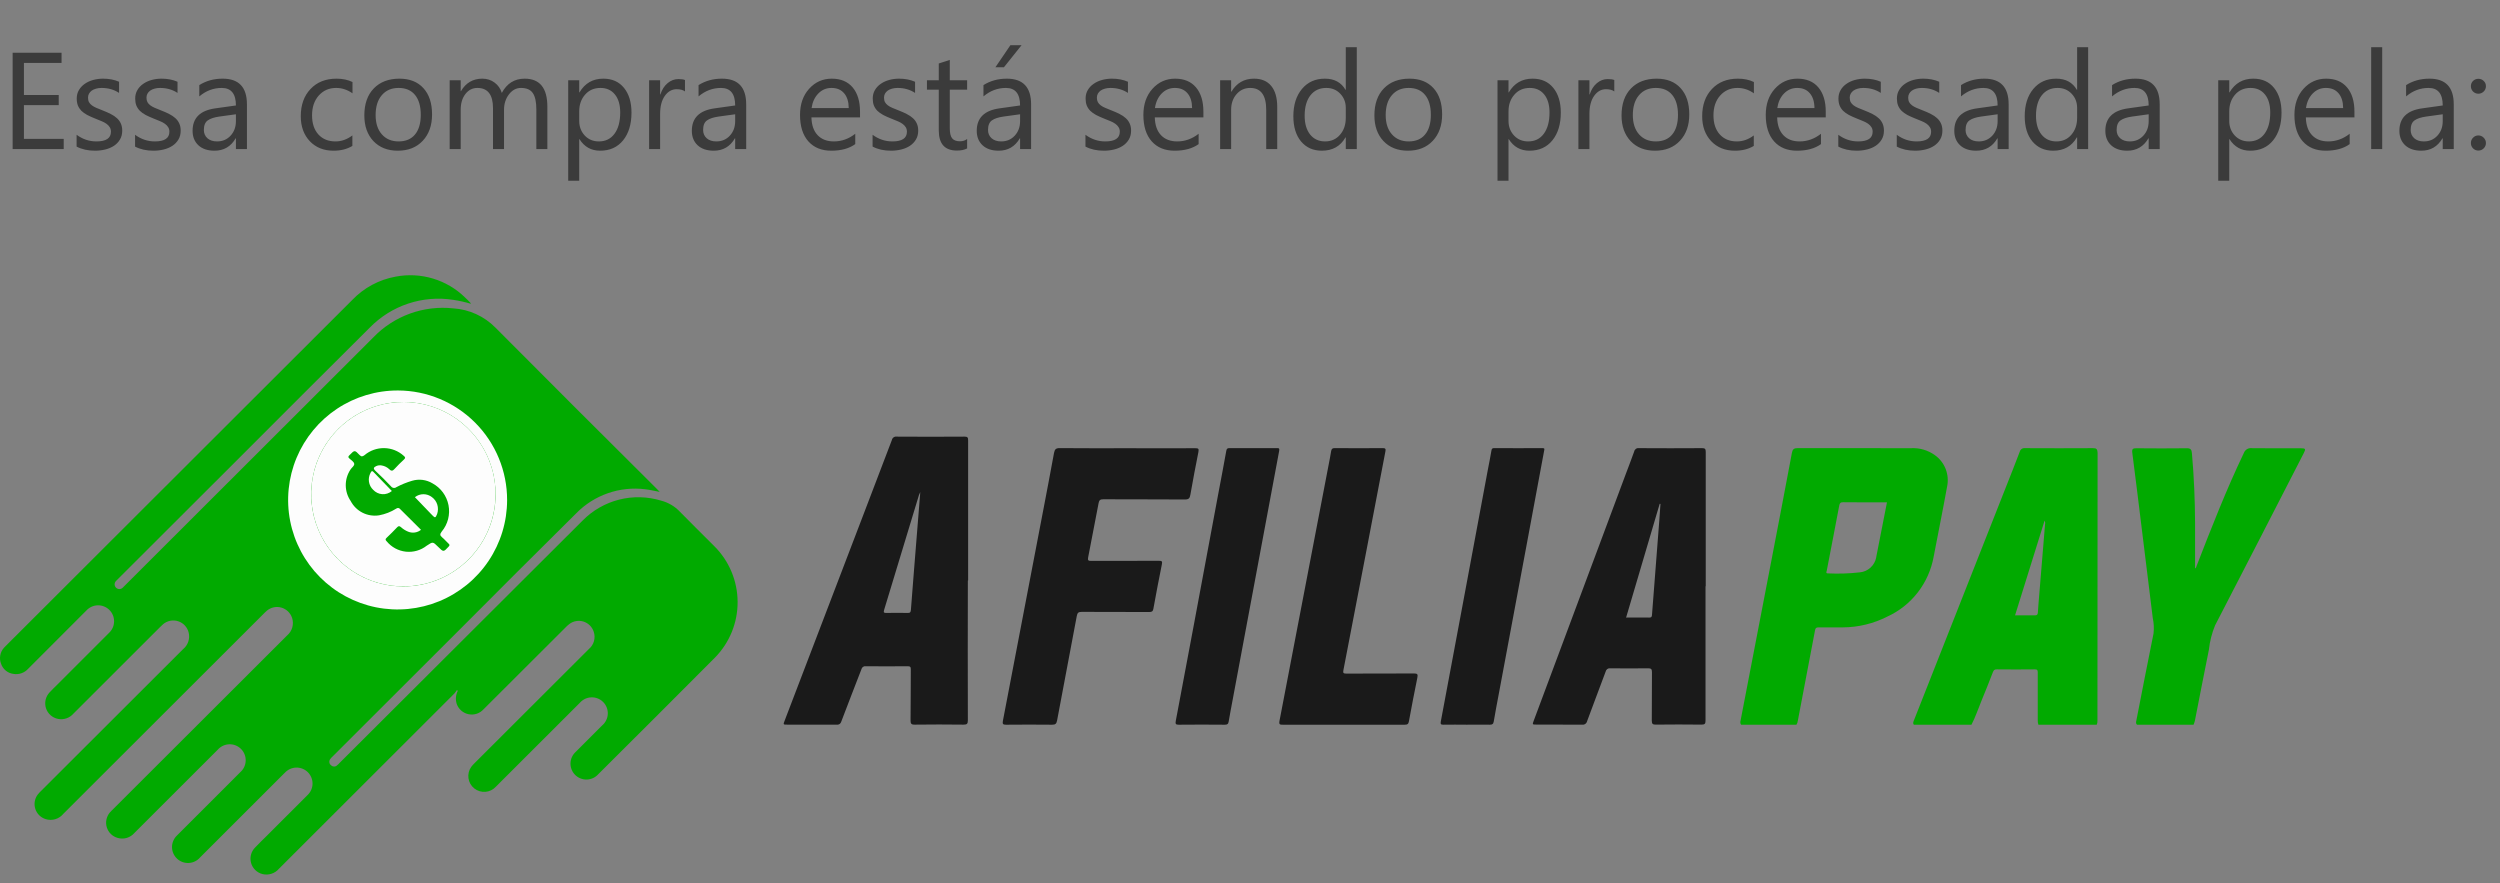 <svg width="218" height="77" viewBox="0 0 218 77" fill="none" xmlns="http://www.w3.org/2000/svg">
<rect x="0" y="0" width="218" height="77" fill="#808080" stroke="none"/>
<path d="M5.555 13H1.102V4.598H5.367V5.488H2.086V8.283H5.121V9.168H2.086V12.109H5.555V13ZM6.68 12.783V11.752C7.203 12.139 7.779 12.332 8.408 12.332C9.252 12.332 9.674 12.051 9.674 11.488C9.674 11.328 9.637 11.193 9.562 11.084C9.492 10.971 9.395 10.871 9.27 10.785C9.148 10.699 9.004 10.623 8.836 10.557C8.672 10.486 8.494 10.414 8.303 10.34C8.037 10.234 7.803 10.129 7.6 10.023C7.4 9.914 7.232 9.793 7.096 9.66C6.963 9.523 6.861 9.369 6.791 9.197C6.725 9.025 6.691 8.824 6.691 8.594C6.691 8.312 6.756 8.064 6.885 7.85C7.014 7.631 7.186 7.449 7.4 7.305C7.615 7.156 7.859 7.045 8.133 6.971C8.41 6.896 8.695 6.859 8.988 6.859C9.508 6.859 9.973 6.949 10.383 7.129V8.102C9.941 7.812 9.434 7.668 8.859 7.668C8.68 7.668 8.518 7.689 8.373 7.732C8.229 7.771 8.104 7.828 7.998 7.902C7.896 7.977 7.816 8.066 7.758 8.172C7.703 8.273 7.676 8.387 7.676 8.512C7.676 8.668 7.703 8.799 7.758 8.904C7.816 9.01 7.9 9.104 8.01 9.186C8.119 9.268 8.252 9.342 8.408 9.408C8.564 9.475 8.742 9.547 8.941 9.625C9.207 9.727 9.445 9.832 9.656 9.941C9.867 10.047 10.047 10.168 10.195 10.305C10.344 10.438 10.457 10.592 10.535 10.768C10.617 10.943 10.658 11.152 10.658 11.395C10.658 11.691 10.592 11.949 10.459 12.168C10.33 12.387 10.156 12.568 9.938 12.713C9.719 12.857 9.467 12.965 9.182 13.035C8.896 13.105 8.598 13.141 8.285 13.141C7.668 13.141 7.133 13.021 6.68 12.783ZM11.777 12.783V11.752C12.301 12.139 12.877 12.332 13.506 12.332C14.35 12.332 14.771 12.051 14.771 11.488C14.771 11.328 14.734 11.193 14.66 11.084C14.59 10.971 14.492 10.871 14.367 10.785C14.246 10.699 14.102 10.623 13.934 10.557C13.77 10.486 13.592 10.414 13.4 10.34C13.135 10.234 12.9 10.129 12.697 10.023C12.498 9.914 12.33 9.793 12.193 9.66C12.06 9.523 11.959 9.369 11.889 9.197C11.822 9.025 11.789 8.824 11.789 8.594C11.789 8.312 11.854 8.064 11.982 7.85C12.111 7.631 12.283 7.449 12.498 7.305C12.713 7.156 12.957 7.045 13.23 6.971C13.508 6.896 13.793 6.859 14.086 6.859C14.605 6.859 15.07 6.949 15.48 7.129V8.102C15.039 7.812 14.531 7.668 13.957 7.668C13.777 7.668 13.615 7.689 13.471 7.732C13.326 7.771 13.201 7.828 13.096 7.902C12.994 7.977 12.914 8.066 12.855 8.172C12.801 8.273 12.773 8.387 12.773 8.512C12.773 8.668 12.801 8.799 12.855 8.904C12.914 9.01 12.998 9.104 13.107 9.186C13.217 9.268 13.35 9.342 13.506 9.408C13.662 9.475 13.84 9.547 14.039 9.625C14.305 9.727 14.543 9.832 14.754 9.941C14.965 10.047 15.145 10.168 15.293 10.305C15.441 10.438 15.555 10.592 15.633 10.768C15.715 10.943 15.756 11.152 15.756 11.395C15.756 11.691 15.69 11.949 15.557 12.168C15.428 12.387 15.254 12.568 15.035 12.713C14.816 12.857 14.565 12.965 14.279 13.035C13.994 13.105 13.695 13.141 13.383 13.141C12.766 13.141 12.23 13.021 11.777 12.783ZM21.533 13H20.572V12.062H20.549C20.131 12.781 19.516 13.141 18.703 13.141C18.105 13.141 17.637 12.982 17.297 12.666C16.961 12.35 16.793 11.93 16.793 11.406C16.793 10.285 17.453 9.633 18.773 9.449L20.572 9.197C20.572 8.178 20.16 7.668 19.336 7.668C18.613 7.668 17.961 7.914 17.379 8.406V7.422C17.969 7.047 18.648 6.859 19.418 6.859C20.828 6.859 21.533 7.605 21.533 9.098V13ZM20.572 9.965L19.125 10.164C18.68 10.227 18.344 10.338 18.117 10.498C17.891 10.654 17.777 10.934 17.777 11.336C17.777 11.629 17.881 11.869 18.088 12.057C18.299 12.24 18.578 12.332 18.926 12.332C19.402 12.332 19.795 12.166 20.104 11.834C20.416 11.498 20.572 11.074 20.572 10.562V9.965ZM30.727 12.725C30.266 13.002 29.719 13.141 29.086 13.141C28.23 13.141 27.539 12.863 27.012 12.309C26.488 11.75 26.227 11.027 26.227 10.141C26.227 9.152 26.51 8.359 27.076 7.762C27.643 7.16 28.398 6.859 29.344 6.859C29.871 6.859 30.336 6.957 30.738 7.152V8.137C30.293 7.824 29.816 7.668 29.309 7.668C28.695 7.668 28.191 7.889 27.797 8.33C27.406 8.768 27.211 9.344 27.211 10.059C27.211 10.762 27.395 11.316 27.762 11.723C28.133 12.129 28.629 12.332 29.25 12.332C29.773 12.332 30.266 12.158 30.727 11.81V12.725ZM34.688 13.141C33.801 13.141 33.092 12.861 32.56 12.303C32.033 11.74 31.77 10.996 31.77 10.07C31.77 9.062 32.045 8.275 32.596 7.709C33.147 7.143 33.891 6.859 34.828 6.859C35.723 6.859 36.42 7.135 36.92 7.686C37.424 8.236 37.676 9 37.676 9.977C37.676 10.934 37.404 11.701 36.861 12.279C36.322 12.854 35.598 13.141 34.688 13.141ZM34.758 7.668C34.141 7.668 33.652 7.879 33.293 8.301C32.934 8.719 32.754 9.297 32.754 10.035C32.754 10.746 32.935 11.307 33.299 11.717C33.662 12.127 34.148 12.332 34.758 12.332C35.379 12.332 35.855 12.131 36.188 11.729C36.523 11.326 36.691 10.754 36.691 10.012C36.691 9.262 36.523 8.684 36.188 8.277C35.855 7.871 35.379 7.668 34.758 7.668ZM47.73 13H46.77V9.555C46.77 8.891 46.666 8.41 46.459 8.113C46.256 7.816 45.912 7.668 45.428 7.668C45.018 7.668 44.668 7.855 44.379 8.23C44.094 8.605 43.951 9.055 43.951 9.578V13H42.99V9.438C42.99 8.258 42.535 7.668 41.625 7.668C41.203 7.668 40.855 7.846 40.582 8.201C40.309 8.553 40.172 9.012 40.172 9.578V13H39.211V7H40.172V7.949H40.195C40.621 7.223 41.242 6.859 42.059 6.859C42.469 6.859 42.826 6.975 43.131 7.205C43.435 7.432 43.645 7.73 43.758 8.102C44.203 7.273 44.867 6.859 45.75 6.859C47.07 6.859 47.73 7.674 47.73 9.303V13ZM50.531 12.133H50.508V15.76H49.547V7H50.508V8.055H50.531C51.004 7.258 51.695 6.859 52.605 6.859C53.379 6.859 53.982 7.129 54.416 7.668C54.85 8.203 55.066 8.922 55.066 9.824C55.066 10.828 54.822 11.633 54.334 12.238C53.846 12.84 53.178 13.141 52.33 13.141C51.553 13.141 50.953 12.805 50.531 12.133ZM50.508 9.713V10.551C50.508 11.047 50.668 11.469 50.988 11.816C51.312 12.16 51.723 12.332 52.219 12.332C52.801 12.332 53.256 12.109 53.584 11.664C53.916 11.219 54.082 10.6 54.082 9.807C54.082 9.139 53.928 8.615 53.619 8.236C53.31 7.857 52.893 7.668 52.365 7.668C51.807 7.668 51.357 7.863 51.018 8.254C50.678 8.641 50.508 9.127 50.508 9.713ZM59.73 7.973C59.562 7.844 59.32 7.779 59.004 7.779C58.594 7.779 58.25 7.973 57.973 8.359C57.699 8.746 57.562 9.273 57.562 9.941V13H56.602V7H57.562V8.236H57.586C57.723 7.814 57.932 7.486 58.213 7.252C58.494 7.014 58.809 6.895 59.156 6.895C59.406 6.895 59.598 6.922 59.73 6.977V7.973ZM65.068 13H64.107V12.062H64.084C63.666 12.781 63.051 13.141 62.238 13.141C61.641 13.141 61.172 12.982 60.832 12.666C60.496 12.35 60.328 11.93 60.328 11.406C60.328 10.285 60.988 9.633 62.309 9.449L64.107 9.197C64.107 8.178 63.695 7.668 62.871 7.668C62.148 7.668 61.496 7.914 60.914 8.406V7.422C61.504 7.047 62.184 6.859 62.953 6.859C64.363 6.859 65.068 7.605 65.068 9.098V13ZM64.107 9.965L62.66 10.164C62.215 10.227 61.879 10.338 61.652 10.498C61.426 10.654 61.312 10.934 61.312 11.336C61.312 11.629 61.416 11.869 61.623 12.057C61.834 12.24 62.113 12.332 62.461 12.332C62.938 12.332 63.33 12.166 63.639 11.834C63.951 11.498 64.107 11.074 64.107 10.562V9.965ZM74.994 10.24H70.758C70.773 10.908 70.953 11.424 71.297 11.787C71.641 12.15 72.113 12.332 72.715 12.332C73.391 12.332 74.012 12.109 74.578 11.664V12.566C74.051 12.949 73.353 13.141 72.486 13.141C71.639 13.141 70.973 12.869 70.488 12.326C70.004 11.779 69.762 11.012 69.762 10.023C69.762 9.09 70.025 8.33 70.553 7.744C71.084 7.154 71.742 6.859 72.527 6.859C73.312 6.859 73.92 7.113 74.35 7.621C74.779 8.129 74.994 8.834 74.994 9.736V10.24ZM74.01 9.426C74.006 8.871 73.871 8.439 73.606 8.131C73.344 7.822 72.978 7.668 72.51 7.668C72.057 7.668 71.672 7.83 71.356 8.154C71.039 8.479 70.844 8.902 70.769 9.426H74.01ZM76.09 12.783V11.752C76.613 12.139 77.189 12.332 77.818 12.332C78.662 12.332 79.084 12.051 79.084 11.488C79.084 11.328 79.047 11.193 78.973 11.084C78.902 10.971 78.805 10.871 78.68 10.785C78.559 10.699 78.414 10.623 78.246 10.557C78.082 10.486 77.904 10.414 77.713 10.34C77.447 10.234 77.213 10.129 77.01 10.023C76.811 9.914 76.643 9.793 76.506 9.66C76.373 9.523 76.272 9.369 76.201 9.197C76.135 9.025 76.102 8.824 76.102 8.594C76.102 8.312 76.166 8.064 76.295 7.85C76.424 7.631 76.596 7.449 76.811 7.305C77.025 7.156 77.269 7.045 77.543 6.971C77.82 6.896 78.106 6.859 78.398 6.859C78.918 6.859 79.383 6.949 79.793 7.129V8.102C79.352 7.812 78.844 7.668 78.269 7.668C78.09 7.668 77.928 7.689 77.783 7.732C77.639 7.771 77.514 7.828 77.408 7.902C77.307 7.977 77.227 8.066 77.168 8.172C77.113 8.273 77.086 8.387 77.086 8.512C77.086 8.668 77.113 8.799 77.168 8.904C77.227 9.01 77.311 9.104 77.42 9.186C77.529 9.268 77.662 9.342 77.818 9.408C77.975 9.475 78.152 9.547 78.352 9.625C78.617 9.727 78.856 9.832 79.066 9.941C79.277 10.047 79.457 10.168 79.606 10.305C79.754 10.438 79.867 10.592 79.945 10.768C80.027 10.943 80.068 11.152 80.068 11.395C80.068 11.691 80.002 11.949 79.869 12.168C79.74 12.387 79.566 12.568 79.348 12.713C79.129 12.857 78.877 12.965 78.592 13.035C78.307 13.105 78.008 13.141 77.695 13.141C77.078 13.141 76.543 13.021 76.09 12.783ZM84.334 12.941C84.107 13.066 83.809 13.129 83.438 13.129C82.387 13.129 81.861 12.543 81.861 11.371V7.82H80.83V7H81.861V5.535L82.822 5.225V7H84.334V7.82H82.822V11.201C82.822 11.604 82.891 11.891 83.027 12.062C83.164 12.234 83.391 12.32 83.707 12.32C83.949 12.32 84.158 12.254 84.334 12.121V12.941ZM89.912 13H88.951V12.062H88.928C88.51 12.781 87.894 13.141 87.082 13.141C86.484 13.141 86.016 12.982 85.676 12.666C85.34 12.35 85.172 11.93 85.172 11.406C85.172 10.285 85.832 9.633 87.152 9.449L88.951 9.197C88.951 8.178 88.539 7.668 87.715 7.668C86.992 7.668 86.34 7.914 85.758 8.406V7.422C86.348 7.047 87.027 6.859 87.797 6.859C89.207 6.859 89.912 7.605 89.912 9.098V13ZM88.951 9.965L87.504 10.164C87.059 10.227 86.723 10.338 86.496 10.498C86.269 10.654 86.156 10.934 86.156 11.336C86.156 11.629 86.26 11.869 86.467 12.057C86.678 12.24 86.957 12.332 87.305 12.332C87.781 12.332 88.174 12.166 88.482 11.834C88.795 11.498 88.951 11.074 88.951 10.562V9.965ZM89.08 3.941L87.545 5.863H86.801L88.107 3.941H89.08ZM94.652 12.783V11.752C95.176 12.139 95.752 12.332 96.381 12.332C97.225 12.332 97.647 12.051 97.647 11.488C97.647 11.328 97.609 11.193 97.535 11.084C97.465 10.971 97.367 10.871 97.242 10.785C97.121 10.699 96.977 10.623 96.809 10.557C96.644 10.486 96.467 10.414 96.275 10.34C96.01 10.234 95.775 10.129 95.572 10.023C95.373 9.914 95.205 9.793 95.068 9.66C94.936 9.523 94.834 9.369 94.764 9.197C94.697 9.025 94.664 8.824 94.664 8.594C94.664 8.312 94.728 8.064 94.857 7.85C94.986 7.631 95.158 7.449 95.373 7.305C95.588 7.156 95.832 7.045 96.106 6.971C96.383 6.896 96.668 6.859 96.961 6.859C97.481 6.859 97.945 6.949 98.356 7.129V8.102C97.914 7.812 97.406 7.668 96.832 7.668C96.652 7.668 96.49 7.689 96.346 7.732C96.201 7.771 96.076 7.828 95.971 7.902C95.869 7.977 95.789 8.066 95.731 8.172C95.676 8.273 95.648 8.387 95.648 8.512C95.648 8.668 95.676 8.799 95.731 8.904C95.789 9.01 95.873 9.104 95.982 9.186C96.092 9.268 96.225 9.342 96.381 9.408C96.537 9.475 96.715 9.547 96.914 9.625C97.18 9.727 97.418 9.832 97.629 9.941C97.84 10.047 98.019 10.168 98.168 10.305C98.316 10.438 98.43 10.592 98.508 10.768C98.59 10.943 98.631 11.152 98.631 11.395C98.631 11.691 98.564 11.949 98.432 12.168C98.303 12.387 98.129 12.568 97.91 12.713C97.691 12.857 97.439 12.965 97.154 13.035C96.869 13.105 96.57 13.141 96.258 13.141C95.641 13.141 95.106 13.021 94.652 12.783ZM104.936 10.24H100.699C100.715 10.908 100.895 11.424 101.238 11.787C101.582 12.15 102.055 12.332 102.656 12.332C103.332 12.332 103.953 12.109 104.52 11.664V12.566C103.992 12.949 103.295 13.141 102.428 13.141C101.58 13.141 100.914 12.869 100.43 12.326C99.945 11.779 99.703 11.012 99.703 10.023C99.703 9.09 99.967 8.33 100.494 7.744C101.025 7.154 101.684 6.859 102.469 6.859C103.254 6.859 103.861 7.113 104.291 7.621C104.721 8.129 104.936 8.834 104.936 9.736V10.24ZM103.951 9.426C103.947 8.871 103.812 8.439 103.547 8.131C103.285 7.822 102.92 7.668 102.451 7.668C101.998 7.668 101.613 7.83 101.297 8.154C100.98 8.479 100.785 8.902 100.711 9.426H103.951ZM111.375 13H110.414V9.578C110.414 8.305 109.949 7.668 109.02 7.668C108.539 7.668 108.141 7.85 107.824 8.213C107.512 8.572 107.355 9.027 107.355 9.578V13H106.395V7H107.355V7.996H107.379C107.832 7.238 108.488 6.859 109.348 6.859C110.004 6.859 110.506 7.072 110.854 7.498C111.201 7.92 111.375 8.531 111.375 9.332V13ZM118.312 13H117.352V11.98H117.328C116.883 12.754 116.195 13.141 115.266 13.141C114.512 13.141 113.908 12.873 113.455 12.338C113.006 11.799 112.781 11.066 112.781 10.141C112.781 9.148 113.031 8.354 113.531 7.756C114.031 7.158 114.697 6.859 115.529 6.859C116.354 6.859 116.953 7.184 117.328 7.832H117.352V4.117H118.312V13ZM117.352 10.287V9.402C117.352 8.918 117.191 8.508 116.871 8.172C116.551 7.836 116.145 7.668 115.652 7.668C115.066 7.668 114.605 7.883 114.27 8.312C113.934 8.742 113.766 9.336 113.766 10.094C113.766 10.785 113.926 11.332 114.246 11.734C114.57 12.133 115.004 12.332 115.547 12.332C116.082 12.332 116.516 12.139 116.848 11.752C117.184 11.365 117.352 10.877 117.352 10.287ZM122.766 13.141C121.879 13.141 121.17 12.861 120.639 12.303C120.111 11.74 119.848 10.996 119.848 10.07C119.848 9.062 120.123 8.275 120.674 7.709C121.225 7.143 121.969 6.859 122.906 6.859C123.801 6.859 124.498 7.135 124.998 7.686C125.502 8.236 125.754 9 125.754 9.977C125.754 10.934 125.482 11.701 124.939 12.279C124.4 12.854 123.676 13.141 122.766 13.141ZM122.836 7.668C122.219 7.668 121.73 7.879 121.371 8.301C121.012 8.719 120.832 9.297 120.832 10.035C120.832 10.746 121.014 11.307 121.377 11.717C121.74 12.127 122.227 12.332 122.836 12.332C123.457 12.332 123.934 12.131 124.266 11.729C124.602 11.326 124.77 10.754 124.77 10.012C124.77 9.262 124.602 8.684 124.266 8.277C123.934 7.871 123.457 7.668 122.836 7.668ZM131.566 12.133H131.543V15.76H130.582V7H131.543V8.055H131.566C132.039 7.258 132.73 6.859 133.641 6.859C134.414 6.859 135.018 7.129 135.451 7.668C135.885 8.203 136.102 8.922 136.102 9.824C136.102 10.828 135.857 11.633 135.369 12.238C134.881 12.84 134.213 13.141 133.365 13.141C132.588 13.141 131.988 12.805 131.566 12.133ZM131.543 9.713V10.551C131.543 11.047 131.703 11.469 132.023 11.816C132.348 12.16 132.758 12.332 133.254 12.332C133.836 12.332 134.291 12.109 134.619 11.664C134.951 11.219 135.117 10.6 135.117 9.807C135.117 9.139 134.963 8.615 134.654 8.236C134.346 7.857 133.928 7.668 133.4 7.668C132.842 7.668 132.393 7.863 132.053 8.254C131.713 8.641 131.543 9.127 131.543 9.713ZM140.766 7.973C140.598 7.844 140.355 7.779 140.039 7.779C139.629 7.779 139.285 7.973 139.008 8.359C138.734 8.746 138.598 9.273 138.598 9.941V13H137.637V7H138.598V8.236H138.621C138.758 7.814 138.967 7.486 139.248 7.252C139.529 7.014 139.844 6.895 140.191 6.895C140.441 6.895 140.633 6.922 140.766 6.977V7.973ZM144.316 13.141C143.43 13.141 142.721 12.861 142.189 12.303C141.662 11.74 141.398 10.996 141.398 10.07C141.398 9.062 141.674 8.275 142.225 7.709C142.775 7.143 143.52 6.859 144.457 6.859C145.352 6.859 146.049 7.135 146.549 7.686C147.053 8.236 147.305 9 147.305 9.977C147.305 10.934 147.033 11.701 146.49 12.279C145.951 12.854 145.227 13.141 144.316 13.141ZM144.387 7.668C143.77 7.668 143.281 7.879 142.922 8.301C142.562 8.719 142.383 9.297 142.383 10.035C142.383 10.746 142.564 11.307 142.928 11.717C143.291 12.127 143.777 12.332 144.387 12.332C145.008 12.332 145.484 12.131 145.816 11.729C146.152 11.326 146.32 10.754 146.32 10.012C146.32 9.262 146.152 8.684 145.816 8.277C145.484 7.871 145.008 7.668 144.387 7.668ZM152.93 12.725C152.469 13.002 151.922 13.141 151.289 13.141C150.434 13.141 149.742 12.863 149.215 12.309C148.691 11.75 148.43 11.027 148.43 10.141C148.43 9.152 148.713 8.359 149.279 7.762C149.846 7.16 150.602 6.859 151.547 6.859C152.074 6.859 152.539 6.957 152.941 7.152V8.137C152.496 7.824 152.02 7.668 151.512 7.668C150.898 7.668 150.395 7.889 150 8.33C149.609 8.768 149.414 9.344 149.414 10.059C149.414 10.762 149.598 11.316 149.965 11.723C150.336 12.129 150.832 12.332 151.453 12.332C151.977 12.332 152.469 12.158 152.93 11.81V12.725ZM159.205 10.24H154.969C154.984 10.908 155.164 11.424 155.508 11.787C155.852 12.15 156.324 12.332 156.926 12.332C157.602 12.332 158.223 12.109 158.789 11.664V12.566C158.262 12.949 157.564 13.141 156.697 13.141C155.85 13.141 155.184 12.869 154.699 12.326C154.215 11.779 153.973 11.012 153.973 10.023C153.973 9.09 154.236 8.33 154.764 7.744C155.295 7.154 155.953 6.859 156.738 6.859C157.523 6.859 158.131 7.113 158.561 7.621C158.99 8.129 159.205 8.834 159.205 9.736V10.24ZM158.221 9.426C158.217 8.871 158.082 8.439 157.816 8.131C157.555 7.822 157.189 7.668 156.721 7.668C156.268 7.668 155.883 7.83 155.566 8.154C155.25 8.479 155.055 8.902 154.98 9.426H158.221ZM160.301 12.783V11.752C160.824 12.139 161.4 12.332 162.029 12.332C162.873 12.332 163.295 12.051 163.295 11.488C163.295 11.328 163.258 11.193 163.184 11.084C163.113 10.971 163.016 10.871 162.891 10.785C162.77 10.699 162.625 10.623 162.457 10.557C162.293 10.486 162.115 10.414 161.924 10.34C161.658 10.234 161.424 10.129 161.221 10.023C161.021 9.914 160.854 9.793 160.717 9.66C160.584 9.523 160.482 9.369 160.412 9.197C160.346 9.025 160.312 8.824 160.312 8.594C160.312 8.312 160.377 8.064 160.506 7.85C160.635 7.631 160.807 7.449 161.021 7.305C161.236 7.156 161.48 7.045 161.754 6.971C162.031 6.896 162.316 6.859 162.609 6.859C163.129 6.859 163.594 6.949 164.004 7.129V8.102C163.562 7.812 163.055 7.668 162.48 7.668C162.301 7.668 162.139 7.689 161.994 7.732C161.85 7.771 161.725 7.828 161.619 7.902C161.518 7.977 161.438 8.066 161.379 8.172C161.324 8.273 161.297 8.387 161.297 8.512C161.297 8.668 161.324 8.799 161.379 8.904C161.438 9.01 161.521 9.104 161.631 9.186C161.74 9.268 161.873 9.342 162.029 9.408C162.186 9.475 162.363 9.547 162.562 9.625C162.828 9.727 163.066 9.832 163.277 9.941C163.488 10.047 163.668 10.168 163.816 10.305C163.965 10.438 164.078 10.592 164.156 10.768C164.238 10.943 164.279 11.152 164.279 11.395C164.279 11.691 164.213 11.949 164.08 12.168C163.951 12.387 163.777 12.568 163.559 12.713C163.34 12.857 163.088 12.965 162.803 13.035C162.518 13.105 162.219 13.141 161.906 13.141C161.289 13.141 160.754 13.021 160.301 12.783ZM165.398 12.783V11.752C165.922 12.139 166.498 12.332 167.127 12.332C167.971 12.332 168.393 12.051 168.393 11.488C168.393 11.328 168.355 11.193 168.281 11.084C168.211 10.971 168.113 10.871 167.988 10.785C167.867 10.699 167.723 10.623 167.555 10.557C167.391 10.486 167.213 10.414 167.021 10.34C166.756 10.234 166.521 10.129 166.318 10.023C166.119 9.914 165.951 9.793 165.814 9.66C165.682 9.523 165.58 9.369 165.51 9.197C165.443 9.025 165.41 8.824 165.41 8.594C165.41 8.312 165.475 8.064 165.604 7.85C165.732 7.631 165.904 7.449 166.119 7.305C166.334 7.156 166.578 7.045 166.852 6.971C167.129 6.896 167.414 6.859 167.707 6.859C168.227 6.859 168.691 6.949 169.102 7.129V8.102C168.66 7.812 168.152 7.668 167.578 7.668C167.398 7.668 167.236 7.689 167.092 7.732C166.947 7.771 166.822 7.828 166.717 7.902C166.615 7.977 166.535 8.066 166.477 8.172C166.422 8.273 166.395 8.387 166.395 8.512C166.395 8.668 166.422 8.799 166.477 8.904C166.535 9.01 166.619 9.104 166.729 9.186C166.838 9.268 166.971 9.342 167.127 9.408C167.283 9.475 167.461 9.547 167.66 9.625C167.926 9.727 168.164 9.832 168.375 9.941C168.586 10.047 168.766 10.168 168.914 10.305C169.062 10.438 169.176 10.592 169.254 10.768C169.336 10.943 169.377 11.152 169.377 11.395C169.377 11.691 169.311 11.949 169.178 12.168C169.049 12.387 168.875 12.568 168.656 12.713C168.438 12.857 168.186 12.965 167.9 13.035C167.615 13.105 167.316 13.141 167.004 13.141C166.387 13.141 165.852 13.021 165.398 12.783ZM175.154 13H174.193V12.062H174.17C173.752 12.781 173.137 13.141 172.324 13.141C171.727 13.141 171.258 12.982 170.918 12.666C170.582 12.35 170.414 11.93 170.414 11.406C170.414 10.285 171.074 9.633 172.395 9.449L174.193 9.197C174.193 8.178 173.781 7.668 172.957 7.668C172.234 7.668 171.582 7.914 171 8.406V7.422C171.59 7.047 172.27 6.859 173.039 6.859C174.449 6.859 175.154 7.605 175.154 9.098V13ZM174.193 9.965L172.746 10.164C172.301 10.227 171.965 10.338 171.738 10.498C171.512 10.654 171.398 10.934 171.398 11.336C171.398 11.629 171.502 11.869 171.709 12.057C171.92 12.24 172.199 12.332 172.547 12.332C173.023 12.332 173.416 12.166 173.725 11.834C174.037 11.498 174.193 11.074 174.193 10.562V9.965ZM182.086 13H181.125V11.98H181.102C180.656 12.754 179.969 13.141 179.039 13.141C178.285 13.141 177.682 12.873 177.229 12.338C176.779 11.799 176.555 11.066 176.555 10.141C176.555 9.148 176.805 8.354 177.305 7.756C177.805 7.158 178.471 6.859 179.303 6.859C180.127 6.859 180.727 7.184 181.102 7.832H181.125V4.117H182.086V13ZM181.125 10.287V9.402C181.125 8.918 180.965 8.508 180.645 8.172C180.324 7.836 179.918 7.668 179.426 7.668C178.84 7.668 178.379 7.883 178.043 8.312C177.707 8.742 177.539 9.336 177.539 10.094C177.539 10.785 177.699 11.332 178.02 11.734C178.344 12.133 178.777 12.332 179.32 12.332C179.855 12.332 180.289 12.139 180.621 11.752C180.957 11.365 181.125 10.877 181.125 10.287ZM188.326 13H187.365V12.062H187.342C186.924 12.781 186.309 13.141 185.496 13.141C184.898 13.141 184.43 12.982 184.09 12.666C183.754 12.35 183.586 11.93 183.586 11.406C183.586 10.285 184.246 9.633 185.566 9.449L187.365 9.197C187.365 8.178 186.953 7.668 186.129 7.668C185.406 7.668 184.754 7.914 184.172 8.406V7.422C184.762 7.047 185.441 6.859 186.211 6.859C187.621 6.859 188.326 7.605 188.326 9.098V13ZM187.365 9.965L185.918 10.164C185.473 10.227 185.137 10.338 184.91 10.498C184.684 10.654 184.57 10.934 184.57 11.336C184.57 11.629 184.674 11.869 184.881 12.057C185.092 12.24 185.371 12.332 185.719 12.332C186.195 12.332 186.588 12.166 186.896 11.834C187.209 11.498 187.365 11.074 187.365 10.562V9.965ZM194.414 12.133H194.391V15.76H193.43V7H194.391V8.055H194.414C194.887 7.258 195.578 6.859 196.488 6.859C197.262 6.859 197.865 7.129 198.299 7.668C198.732 8.203 198.949 8.922 198.949 9.824C198.949 10.828 198.705 11.633 198.217 12.238C197.729 12.84 197.061 13.141 196.213 13.141C195.436 13.141 194.836 12.805 194.414 12.133ZM194.391 9.713V10.551C194.391 11.047 194.551 11.469 194.871 11.816C195.195 12.16 195.605 12.332 196.102 12.332C196.684 12.332 197.139 12.109 197.467 11.664C197.799 11.219 197.965 10.6 197.965 9.807C197.965 9.139 197.811 8.615 197.502 8.236C197.193 7.857 196.775 7.668 196.248 7.668C195.689 7.668 195.24 7.863 194.9 8.254C194.561 8.641 194.391 9.127 194.391 9.713ZM205.307 10.24H201.07C201.086 10.908 201.266 11.424 201.609 11.787C201.953 12.15 202.426 12.332 203.027 12.332C203.703 12.332 204.324 12.109 204.891 11.664V12.566C204.363 12.949 203.666 13.141 202.799 13.141C201.951 13.141 201.285 12.869 200.801 12.326C200.316 11.779 200.074 11.012 200.074 10.023C200.074 9.09 200.338 8.33 200.865 7.744C201.396 7.154 202.055 6.859 202.84 6.859C203.625 6.859 204.232 7.113 204.662 7.621C205.092 8.129 205.307 8.834 205.307 9.736V10.24ZM204.322 9.426C204.318 8.871 204.184 8.439 203.918 8.131C203.656 7.822 203.291 7.668 202.822 7.668C202.369 7.668 201.984 7.83 201.668 8.154C201.352 8.479 201.156 8.902 201.082 9.426H204.322ZM207.727 13H206.766V4.117H207.727V13ZM213.967 13H213.006V12.062H212.982C212.564 12.781 211.949 13.141 211.137 13.141C210.539 13.141 210.07 12.982 209.73 12.666C209.395 12.35 209.227 11.93 209.227 11.406C209.227 10.285 209.887 9.633 211.207 9.449L213.006 9.197C213.006 8.178 212.594 7.668 211.77 7.668C211.047 7.668 210.395 7.914 209.812 8.406V7.422C210.402 7.047 211.082 6.859 211.852 6.859C213.262 6.859 213.967 7.605 213.967 9.098V13ZM213.006 9.965L211.559 10.164C211.113 10.227 210.777 10.338 210.551 10.498C210.324 10.654 210.211 10.934 210.211 11.336C210.211 11.629 210.314 11.869 210.521 12.057C210.732 12.24 211.012 12.332 211.359 12.332C211.836 12.332 212.229 12.166 212.537 11.834C212.85 11.498 213.006 11.074 213.006 10.562V9.965ZM216.111 8.172C215.932 8.172 215.777 8.107 215.648 7.979C215.523 7.85 215.461 7.695 215.461 7.516C215.461 7.336 215.523 7.184 215.648 7.059C215.777 6.934 215.932 6.871 216.111 6.871C216.295 6.871 216.451 6.934 216.58 7.059C216.709 7.184 216.773 7.336 216.773 7.516C216.773 7.695 216.709 7.85 216.58 7.979C216.451 8.107 216.295 8.172 216.111 8.172ZM216.111 13.129C215.932 13.129 215.777 13.065 215.648 12.935C215.523 12.807 215.461 12.652 215.461 12.473C215.461 12.293 215.523 12.139 215.648 12.01C215.777 11.877 215.932 11.81 216.111 11.81C216.295 11.81 216.451 11.877 216.58 12.01C216.709 12.139 216.773 12.293 216.773 12.473C216.773 12.652 216.709 12.807 216.58 12.935C216.451 13.065 216.295 13.129 216.111 13.129Z" fill="#3B3B3B"/>
<g clip-path="url(#clip0_1972_3062)">
<path d="M169.786 42.437C169.896 41.922 169.852 41.385 169.661 40.895C169.47 40.404 169.139 39.982 168.711 39.682C168.103 39.249 167.367 39.038 166.625 39.082C163.334 39.082 160.044 39.08 156.755 39.075C156.426 39.075 156.307 39.18 156.252 39.502C155.646 42.727 155.033 45.947 154.411 49.161C153.534 53.724 152.655 58.287 151.775 62.852C151.756 62.909 151.75 62.97 151.759 63.03C151.768 63.089 151.79 63.146 151.824 63.195H156.648C156.718 63.086 156.761 62.962 156.774 62.832C157.276 60.205 157.776 57.578 158.273 54.95C158.31 54.754 158.391 54.706 158.575 54.708C159.28 54.716 159.986 54.716 160.691 54.708C162.041 54.702 163.371 54.379 164.577 53.764C165.615 53.291 166.524 52.569 167.227 51.662C167.93 50.755 168.405 49.688 168.613 48.555C169 46.51 169.419 44.476 169.786 42.437ZM163.607 48.608C163.54 48.951 163.365 49.263 163.108 49.498C162.852 49.732 162.527 49.876 162.183 49.908C161.257 50.014 160.323 50.044 159.391 49.999C159.189 49.999 159.273 49.857 159.292 49.77C159.486 48.748 159.685 47.727 159.882 46.705C160.05 45.834 160.222 44.963 160.381 44.09C160.42 43.875 160.49 43.791 160.732 43.794C161.985 43.812 163.245 43.802 164.544 43.802C164.222 45.434 163.917 47.021 163.601 48.607L163.607 48.608Z" fill="#01AA00"/>
<path d="M200.604 39.088C199.185 39.088 197.769 39.1 196.347 39.08C196.203 39.062 196.058 39.094 195.935 39.169C195.812 39.244 195.718 39.358 195.668 39.492C194.131 42.703 192.839 46.013 191.553 49.325C191.52 49.41 191.515 49.507 191.41 49.57V45.632C191.404 43.587 191.313 41.548 191.135 39.515C191.11 39.212 191.026 39.078 190.678 39.088C189.215 39.108 187.752 39.101 186.289 39.088C186.014 39.088 185.891 39.13 185.933 39.456C186.238 41.808 186.521 44.162 186.813 46.515C187.117 48.977 187.427 51.439 187.723 53.901C187.817 54.342 187.839 54.794 187.788 55.241C187.282 57.757 186.785 60.275 186.297 62.795C186.27 62.928 186.214 63.08 186.352 63.195H191.278C191.324 63.085 191.363 62.972 191.393 62.857C191.801 60.79 192.194 58.721 192.616 56.657C192.694 55.926 192.875 55.211 193.155 54.531C195.738 49.538 198.311 44.54 200.875 39.539C201.084 39.138 201.055 39.088 200.604 39.088Z" fill="#01AA00"/>
<path d="M182.501 39.079C180.527 39.09 178.554 39.09 176.582 39.079C176.479 39.065 176.376 39.09 176.291 39.147C176.205 39.205 176.145 39.292 176.122 39.391C175.705 40.489 175.271 41.579 174.838 42.673C172.197 49.37 169.555 56.068 166.914 62.767C166.859 62.909 166.77 63.052 166.889 63.194H171.91C172.262 62.534 172.488 61.819 172.776 61.131C173.121 60.3 173.451 59.463 173.776 58.623C173.842 58.45 173.911 58.364 174.123 58.368C175.227 58.38 176.331 58.38 177.435 58.368C177.645 58.368 177.694 58.426 177.692 58.627C177.684 60.01 177.692 61.395 177.692 62.778C177.684 62.919 177.703 63.061 177.747 63.195H182.836C182.887 63.075 182.908 62.944 182.897 62.813C182.897 55.034 182.901 47.255 182.91 39.475C182.892 39.169 182.815 39.072 182.501 39.079ZM178.328 45.721C178.161 47.757 177.994 49.793 177.825 51.83C177.782 52.355 177.733 52.882 177.703 53.407C177.69 53.6 177.622 53.667 177.414 53.66C176.862 53.646 176.303 53.66 175.712 53.66L178.288 45.398C178.338 45.496 178.352 45.609 178.328 45.717V45.721Z" fill="#01AA00"/>
<path d="M111.335 39.075C110.648 39.084 109.964 39.075 109.277 39.075H107.222C107.045 39.075 106.968 39.108 106.932 39.314C106.716 40.538 106.477 41.758 106.248 42.98C105.532 46.819 104.817 50.658 104.101 54.498C103.579 57.291 103.054 60.083 102.526 62.873C102.479 63.119 102.526 63.198 102.782 63.195C104.121 63.18 105.46 63.183 106.802 63.195C107.012 63.195 107.106 63.142 107.141 62.919C107.241 62.318 107.358 61.718 107.47 61.118C108.209 57.148 108.951 53.178 109.696 49.209C110.314 45.914 110.918 42.62 111.542 39.326C111.585 39.095 111.524 39.072 111.335 39.075Z" fill="#1A1A1A"/>
<path d="M123.293 58.725C121.325 58.742 119.36 58.725 117.392 58.737C117.158 58.737 117.097 58.69 117.143 58.449C117.82 54.957 118.491 51.466 119.159 47.974C119.709 45.103 120.259 42.233 120.807 39.364C120.849 39.156 120.822 39.075 120.581 39.075C119.187 39.087 117.792 39.087 116.396 39.075C116.19 39.075 116.112 39.133 116.075 39.339C116.017 39.736 115.932 40.127 115.859 40.52C114.438 47.962 113.009 55.405 111.574 62.847C111.507 63.198 111.621 63.197 111.884 63.195C113.642 63.188 115.399 63.195 117.157 63.195H122.496C122.733 63.195 122.817 63.126 122.858 62.898C123.092 61.631 123.332 60.365 123.592 59.101C123.65 58.807 123.615 58.724 123.293 58.725Z" fill="#1A1A1A"/>
<path d="M84.11 38.074C82.138 38.088 80.165 38.088 78.192 38.074C78.097 38.06 78.001 38.082 77.923 38.137C77.845 38.192 77.79 38.276 77.771 38.371C76.985 40.451 76.186 42.527 75.393 44.605L68.42 62.845C68.287 63.189 68.289 63.189 68.662 63.189H72.953C73.041 63.206 73.131 63.188 73.206 63.139C73.282 63.09 73.336 63.014 73.358 62.926C73.933 61.398 74.532 59.88 75.115 58.362C75.133 58.277 75.182 58.203 75.252 58.153C75.323 58.104 75.409 58.083 75.494 58.096C76.709 58.108 77.925 58.108 79.141 58.096C79.368 58.096 79.429 58.154 79.422 58.382C79.409 59.858 79.422 61.333 79.4 62.803C79.4 63.088 79.448 63.194 79.758 63.189C81.177 63.169 82.599 63.172 84.018 63.189C84.31 63.189 84.398 63.124 84.397 62.813C84.386 58.748 84.386 54.684 84.397 50.621H84.42V38.398C84.423 38.154 84.372 38.074 84.11 38.074ZM79.691 49.852C79.601 50.96 79.512 52.068 79.431 53.177C79.416 53.382 79.363 53.455 79.151 53.449C78.534 53.434 77.916 53.439 77.299 53.449C77.112 53.449 77.019 53.439 77.09 53.201C78.111 49.855 79.126 46.508 80.136 43.16C80.169 43.074 80.207 42.989 80.249 42.907C80.058 45.272 79.874 47.564 79.691 49.855V49.852Z" fill="#1A1A1A"/>
<path d="M101.047 48.902C99.076 48.909 97.106 48.902 95.133 48.91C94.894 48.91 94.839 48.851 94.885 48.611C95.198 47.03 95.502 45.449 95.799 43.866C95.846 43.615 95.941 43.536 96.202 43.537C98.578 43.55 100.953 43.537 103.33 43.555C103.66 43.555 103.748 43.443 103.8 43.145C104.019 41.896 104.253 40.651 104.502 39.411C104.559 39.123 104.487 39.084 104.231 39.085C102.245 39.095 100.264 39.085 98.28 39.085C96.296 39.085 94.36 39.095 92.399 39.075C92.063 39.075 91.974 39.187 91.911 39.496C91.587 41.277 91.245 43.055 90.905 44.831C89.756 50.843 88.604 56.855 87.451 62.866C87.397 63.142 87.478 63.198 87.734 63.195C89.071 63.183 90.406 63.18 91.742 63.195C92.026 63.195 92.123 63.116 92.178 62.828C92.745 59.795 93.329 56.763 93.894 53.723C93.948 53.434 94.036 53.355 94.33 53.355C96.289 53.37 98.25 53.355 100.209 53.367C100.413 53.367 100.524 53.335 100.571 53.106C100.809 51.809 101.048 50.511 101.315 49.213C101.377 48.923 101.291 48.9 101.047 48.902Z" fill="#1A1A1A"/>
<path d="M148.74 51.129V39.407C148.74 39.144 148.674 39.078 148.423 39.078C146.583 39.09 144.743 39.09 142.902 39.078C142.811 39.066 142.718 39.09 142.643 39.146C142.568 39.202 142.516 39.285 142.498 39.38C142.262 40.046 142.005 40.703 141.757 41.366C139.086 48.526 136.414 55.685 133.742 62.844C133.615 63.184 133.615 63.184 133.983 63.184C135.306 63.184 136.636 63.184 137.964 63.191C138.061 63.205 138.159 63.181 138.24 63.123C138.321 63.064 138.377 62.977 138.399 62.877C138.928 61.436 139.479 60.005 140.012 58.564C140.03 58.474 140.081 58.393 140.154 58.34C140.226 58.286 140.316 58.264 140.404 58.276C141.506 58.29 142.609 58.29 143.711 58.276C143.969 58.276 144.054 58.336 144.051 58.62C144.037 60.023 144.051 61.426 144.036 62.828C144.036 63.136 144.124 63.189 144.395 63.187C145.718 63.172 147.049 63.169 148.376 63.187C148.675 63.187 148.723 63.095 148.721 62.812C148.713 58.915 148.713 55.018 148.721 51.121L148.74 51.129ZM144.694 45.342C144.481 48.091 144.269 50.84 144.056 53.588C144.043 53.748 144.028 53.856 143.826 53.852C143.163 53.84 142.502 53.852 141.796 53.852C142.782 50.509 143.755 47.221 144.725 43.931L144.793 43.943C144.758 44.402 144.736 44.87 144.694 45.339V45.342Z" fill="#1A1A1A"/>
<path d="M134.498 39.075C133.094 39.084 131.691 39.084 130.288 39.075C130.122 39.075 130.077 39.137 130.052 39.298C129.963 39.85 129.847 40.39 129.745 40.935C128.963 45.128 128.181 49.319 127.399 53.509C126.815 56.643 126.228 59.776 125.64 62.906C125.601 63.112 125.627 63.204 125.866 63.194C126.539 63.177 127.214 63.194 127.889 63.194C128.563 63.194 129.238 63.184 129.913 63.194C130.121 63.194 130.215 63.142 130.254 62.919C130.393 62.087 130.555 61.257 130.71 60.428L133.058 47.854C133.588 45.007 134.118 42.158 134.648 39.308C134.68 39.16 134.708 39.073 134.498 39.075Z" fill="#1A1A1A"/>
<path d="M57.525 42.891C57.062 42.815 56.666 42.703 56.256 42.663C55.159 42.527 54.046 42.645 53.002 43.01C51.959 43.374 51.014 43.975 50.241 44.765C46.773 48.2 43.318 51.647 39.877 55.106L29.011 65.957C28.929 66.028 28.855 66.108 28.791 66.196C28.732 66.277 28.706 66.377 28.719 66.475C28.731 66.575 28.781 66.665 28.859 66.728C28.924 66.796 29.013 66.837 29.107 66.843C29.201 66.849 29.294 66.819 29.367 66.759C29.468 66.677 29.562 66.587 29.649 66.49C36.694 59.454 43.745 52.422 50.803 45.394C51.676 44.506 52.777 43.875 53.985 43.568C55.193 43.261 56.462 43.292 57.653 43.656C58.279 43.819 58.845 44.154 59.289 44.624C60.278 45.636 61.289 46.627 62.29 47.63C63.582 48.915 64.311 50.66 64.32 52.482C64.328 54.304 63.615 56.055 62.335 57.353C58.958 60.755 55.558 64.132 52.164 67.517C52.038 67.657 51.885 67.77 51.714 67.849C51.543 67.928 51.358 67.971 51.169 67.976C50.981 67.981 50.794 67.948 50.619 67.878C50.444 67.808 50.285 67.703 50.152 67.57C50.019 67.437 49.914 67.278 49.845 67.103C49.775 66.928 49.742 66.741 49.747 66.553C49.752 66.365 49.795 66.18 49.874 66.009C49.954 65.838 50.067 65.685 50.207 65.559C50.973 64.786 51.748 64.02 52.517 63.25C52.661 63.125 52.779 62.972 52.862 62.8C52.945 62.629 52.992 62.441 53 62.251C53.007 62.06 52.975 61.87 52.906 61.692C52.836 61.514 52.731 61.352 52.596 61.217C52.462 61.082 52.3 60.976 52.123 60.905C51.945 60.835 51.755 60.802 51.564 60.809C51.373 60.815 51.185 60.861 51.013 60.943C50.841 61.026 50.687 61.142 50.562 61.286C48.125 63.718 45.69 66.151 43.255 68.585C43.02 68.851 42.692 69.016 42.338 69.047C41.985 69.077 41.633 68.971 41.356 68.75C41.079 68.528 40.897 68.209 40.849 67.858C40.801 67.506 40.89 67.15 41.098 66.863C41.192 66.742 41.294 66.629 41.405 66.524C44.719 63.213 48.034 59.904 51.35 56.596C51.564 56.416 51.719 56.176 51.794 55.907C51.87 55.638 51.862 55.353 51.773 55.088C51.706 54.88 51.591 54.692 51.436 54.538C51.282 54.384 51.093 54.269 50.885 54.203C50.677 54.137 50.456 54.122 50.241 54.158C50.026 54.194 49.822 54.282 49.648 54.413C49.527 54.506 49.414 54.609 49.309 54.72C46.928 57.098 44.545 59.476 42.162 61.853C42 62.031 41.795 62.164 41.566 62.239C41.338 62.314 41.094 62.328 40.858 62.28C40.622 62.232 40.403 62.123 40.222 61.965C40.041 61.807 39.904 61.604 39.825 61.377C39.765 61.191 39.743 60.994 39.759 60.799C39.775 60.604 39.83 60.414 39.92 60.24L39.84 60.176C39.774 60.282 39.7 60.382 39.619 60.476C34.523 65.566 29.428 70.655 24.335 75.744C24.163 75.95 23.936 76.103 23.681 76.188C23.427 76.272 23.153 76.283 22.892 76.22C22.656 76.161 22.439 76.041 22.264 75.872C22.089 75.703 21.962 75.49 21.895 75.256C21.829 75.022 21.825 74.774 21.885 74.538C21.945 74.302 22.066 74.087 22.236 73.912C22.578 73.548 22.942 73.207 23.298 72.848L26.811 69.337C26.948 69.21 27.057 69.056 27.133 68.886C27.209 68.716 27.25 68.532 27.253 68.345C27.256 68.159 27.222 67.974 27.152 67.801C27.082 67.628 26.978 67.471 26.846 67.339C26.714 67.207 26.557 67.103 26.384 67.034C26.21 66.964 26.025 66.93 25.839 66.933C25.652 66.936 25.468 66.977 25.298 67.053C25.127 67.129 24.974 67.239 24.847 67.375C24.744 67.474 24.645 67.574 24.545 67.674C22.178 70.035 19.812 72.4 17.445 74.769C17.323 74.912 17.172 75.028 17.004 75.111C16.835 75.193 16.651 75.241 16.464 75.251C16.276 75.261 16.088 75.233 15.912 75.168C15.735 75.103 15.574 75.004 15.437 74.875C15.3 74.746 15.191 74.591 15.116 74.419C15.04 74.247 15.001 74.061 14.999 73.874C14.998 73.686 15.035 73.499 15.107 73.326C15.18 73.153 15.287 72.996 15.421 72.865C16.595 71.68 17.778 70.508 18.959 69.33C19.621 68.671 20.284 68.009 20.946 67.342C21.09 67.217 21.207 67.063 21.29 66.891C21.372 66.719 21.418 66.531 21.424 66.34C21.431 66.149 21.398 65.959 21.328 65.781C21.258 65.603 21.152 65.442 21.017 65.307C20.881 65.172 20.72 65.066 20.542 64.996C20.364 64.927 20.173 64.894 19.982 64.901C19.791 64.908 19.604 64.955 19.431 65.037C19.259 65.12 19.105 65.237 18.98 65.382C16.557 67.797 14.137 70.214 11.721 72.634C11.546 72.838 11.316 72.987 11.059 73.064C10.802 73.141 10.527 73.143 10.269 73.069C10.045 73.008 9.839 72.891 9.672 72.73C9.505 72.568 9.382 72.367 9.314 72.145C9.245 71.923 9.234 71.687 9.282 71.459C9.329 71.232 9.434 71.02 9.585 70.844C9.675 70.737 9.781 70.641 9.882 70.541C14.93 65.499 19.979 60.458 25.029 55.418C25.248 55.235 25.407 54.991 25.486 54.717C25.564 54.444 25.559 54.153 25.471 53.882C25.401 53.669 25.281 53.476 25.12 53.32C24.96 53.164 24.764 53.049 24.549 52.986C24.334 52.922 24.107 52.912 23.887 52.956C23.667 53.001 23.461 53.097 23.288 53.239C23.162 53.342 23.049 53.462 22.933 53.577C17.127 59.374 11.323 65.17 5.521 70.968C5.341 71.188 5.098 71.35 4.825 71.432C4.552 71.514 4.261 71.514 3.988 71.43C3.774 71.365 3.579 71.248 3.42 71.09C3.261 70.933 3.143 70.739 3.076 70.525C3.009 70.311 2.995 70.085 3.036 69.864C3.077 69.644 3.17 69.437 3.309 69.261C3.407 69.144 3.512 69.033 3.623 68.929C7.738 64.818 11.854 60.708 15.972 56.599C16.179 56.429 16.334 56.204 16.419 55.95C16.504 55.696 16.516 55.423 16.453 55.163C16.398 54.934 16.285 54.723 16.126 54.55C15.967 54.378 15.766 54.248 15.542 54.175C15.319 54.102 15.08 54.086 14.849 54.131C14.618 54.176 14.403 54.278 14.223 54.43C14.124 54.514 14.03 54.604 13.94 54.699L6.402 62.23C6.241 62.415 6.034 62.556 5.802 62.637C5.57 62.718 5.32 62.737 5.078 62.692C4.833 62.647 4.605 62.537 4.417 62.373C4.229 62.209 4.089 61.998 4.011 61.761C3.934 61.525 3.922 61.271 3.976 61.028C4.031 60.785 4.15 60.561 4.321 60.38C4.532 60.147 4.764 59.931 4.988 59.707C6.499 58.203 8.008 56.694 9.517 55.179C9.652 55.05 9.76 54.895 9.835 54.723C9.909 54.552 9.947 54.367 9.948 54.18C9.949 53.993 9.913 53.808 9.84 53.636C9.768 53.463 9.662 53.307 9.528 53.177C9.394 53.047 9.235 52.945 9.06 52.877C8.886 52.81 8.7 52.778 8.513 52.784C8.326 52.79 8.142 52.834 7.972 52.913C7.803 52.992 7.651 53.104 7.526 53.242C5.841 54.936 4.154 56.624 2.465 58.306C2.306 58.487 2.104 58.624 1.877 58.704C1.649 58.785 1.406 58.805 1.168 58.764C0.922 58.732 0.691 58.632 0.5 58.474C0.309 58.316 0.167 58.107 0.09 57.872C-0.001 57.637 -0.023 57.381 0.024 57.134C0.072 56.886 0.188 56.657 0.359 56.473C0.423 56.398 0.5 56.332 0.565 56.263L30.702 26.171C31.72 25.1 33.054 24.382 34.51 24.121C35.59 23.915 36.704 23.973 37.757 24.291C38.81 24.608 39.771 25.176 40.557 25.945C40.718 26.086 40.867 26.252 41.02 26.407C41.037 26.434 41.052 26.462 41.064 26.491C40.56 26.341 40.047 26.226 39.528 26.147C38.208 25.94 36.857 26.052 35.59 26.474C34.322 26.896 33.174 27.615 32.241 28.572C28.315 32.465 24.41 36.385 20.495 40.298L10.34 50.436C10.271 50.505 10.199 50.577 10.133 50.644C10.091 50.682 10.057 50.728 10.033 50.779C10.01 50.83 9.997 50.885 9.995 50.941C9.994 50.998 10.004 51.053 10.024 51.106C10.045 51.158 10.077 51.205 10.116 51.245C10.156 51.285 10.204 51.316 10.256 51.337C10.308 51.358 10.364 51.368 10.421 51.366C10.477 51.365 10.532 51.352 10.583 51.328C10.634 51.305 10.68 51.271 10.718 51.229C10.79 51.163 10.859 51.088 10.926 51.022C18.141 43.817 25.353 36.613 32.563 29.411C33.455 28.487 34.546 27.779 35.754 27.343C36.962 26.905 38.254 26.751 39.531 26.89C40.925 26.981 42.238 27.583 43.215 28.581C47.877 33.266 52.553 37.939 57.242 42.599C57.325 42.681 57.401 42.769 57.525 42.891Z" fill="#01AA00"/>
<path d="M44.22 43.608C44.218 45.498 43.655 47.344 42.603 48.913C41.551 50.483 40.057 51.705 38.31 52.425C36.563 53.145 34.642 53.33 32.79 52.958C30.938 52.585 29.238 51.671 27.905 50.332C26.572 48.993 25.667 47.288 25.303 45.434C24.94 43.58 25.135 41.66 25.863 39.916C26.592 38.173 27.821 36.685 29.395 35.641C30.97 34.596 32.819 34.043 34.709 34.05C37.236 34.059 39.657 35.071 41.44 36.863C43.223 38.655 44.223 41.081 44.22 43.608Z" fill="#FDFDFD"/>
<path d="M35.145 51.135C33.555 51.129 32.002 50.652 30.683 49.763C29.364 48.874 28.338 47.614 27.735 46.142C27.132 44.671 26.979 43.053 27.296 41.495C27.613 39.936 28.384 38.506 29.514 37.386C30.643 36.266 32.079 35.506 33.641 35.203C35.202 34.899 36.818 35.066 38.285 35.681C39.751 36.296 41.003 37.332 41.88 38.659C42.758 39.985 43.222 41.542 43.215 43.133C43.205 45.264 42.349 47.303 40.836 48.804C39.323 50.304 37.276 51.143 35.145 51.135Z" fill="#01AA00"/>
<path d="M43.215 43.095C43.215 44.688 42.742 46.244 41.856 47.568C40.97 48.891 39.711 49.922 38.239 50.528C36.766 51.135 35.147 51.291 33.586 50.976C32.025 50.662 30.592 49.89 29.47 48.76C28.348 47.63 27.587 46.193 27.283 44.629C26.979 43.066 27.146 41.448 27.763 39.98C28.38 38.511 29.419 37.26 30.749 36.383C32.078 35.506 33.638 35.044 35.231 35.055C37.353 35.07 39.384 35.924 40.88 37.43C42.376 38.936 43.215 40.972 43.215 43.095Z" fill="#FDFDFD"/>
<path d="M36.712 46.2C36.095 45.589 35.49 44.997 34.896 44.394C34.877 44.367 34.852 44.345 34.824 44.329C34.796 44.312 34.765 44.302 34.733 44.298C34.7 44.294 34.667 44.297 34.636 44.306C34.605 44.316 34.576 44.331 34.551 44.352C34.092 44.641 33.581 44.839 33.048 44.937C32.557 45.013 32.055 44.932 31.612 44.708C31.169 44.484 30.808 44.127 30.579 43.688C30.303 43.285 30.153 42.809 30.15 42.32C30.147 41.832 30.29 41.354 30.561 40.947C30.668 40.766 30.926 40.623 30.886 40.429C30.85 40.262 30.631 40.126 30.477 39.991C30.323 39.856 30.37 39.795 30.488 39.678C30.918 39.239 30.927 39.226 31.346 39.669C31.512 39.846 31.612 39.816 31.785 39.69C32.264 39.284 32.875 39.066 33.504 39.075C34.132 39.085 34.736 39.323 35.202 39.744C35.349 39.865 35.372 39.937 35.223 40.072C34.943 40.332 34.663 40.603 34.409 40.886C34.253 41.06 34.14 41.108 33.951 40.922C33.772 40.749 33.544 40.633 33.298 40.591C33.132 40.554 32.958 40.573 32.804 40.645C32.598 40.747 32.511 40.84 32.731 41.051C33.204 41.489 33.657 41.946 34.1 42.414C34.126 42.449 34.158 42.479 34.196 42.501C34.234 42.524 34.275 42.539 34.319 42.545C34.362 42.551 34.407 42.549 34.449 42.537C34.492 42.526 34.531 42.507 34.566 42.48C35.005 42.248 35.466 42.061 35.942 41.921C36.234 41.835 36.54 41.81 36.843 41.847C37.145 41.885 37.436 41.984 37.698 42.139C38.061 42.333 38.375 42.606 38.62 42.936C38.864 43.267 39.031 43.648 39.11 44.051C39.188 44.454 39.176 44.87 39.074 45.268C38.972 45.666 38.782 46.036 38.519 46.352C38.351 46.573 38.346 46.689 38.557 46.86C38.768 47.032 38.922 47.233 39.116 47.405C39.232 47.508 39.21 47.566 39.116 47.669C38.67 48.149 38.677 48.152 38.206 47.685C37.735 47.218 37.749 47.231 37.211 47.583C36.697 47.988 36.043 48.175 35.392 48.106C34.74 48.036 34.142 47.715 33.725 47.21C33.604 47.089 33.578 47.019 33.717 46.893C34.029 46.6 34.332 46.294 34.628 45.983C34.746 45.857 34.831 45.852 34.96 45.965C35.144 46.132 35.356 46.266 35.586 46.36C35.771 46.437 35.973 46.462 36.171 46.434C36.369 46.406 36.556 46.325 36.712 46.2Z" fill="#01AA00"/>
<path d="M36.18 43.354C36.395 43.186 36.656 43.095 36.925 43.095C37.194 43.095 37.456 43.186 37.67 43.354C37.889 43.513 38.051 43.742 38.132 44.006C38.213 44.27 38.209 44.554 38.12 44.815C37.974 45.178 37.943 45.186 37.682 44.918L36.18 43.354Z" fill="#FDFDFD"/>
<path d="M34.17 42.817C33.933 43.015 33.633 43.113 33.331 43.092C33.028 43.071 32.743 42.933 32.533 42.704C32.342 42.524 32.215 42.28 32.174 42.014C32.133 41.748 32.181 41.476 32.308 41.242C32.373 41.122 32.419 41.002 32.572 41.162C33.099 41.717 33.633 42.262 34.17 42.817Z" fill="#FDFDFD"/>
</g>
<defs>
<clipPath id="clip0_1972_3062">
<rect width="201" height="52.26" fill="white" transform="translate(0 24)"/>
</clipPath>
</defs>
</svg>
